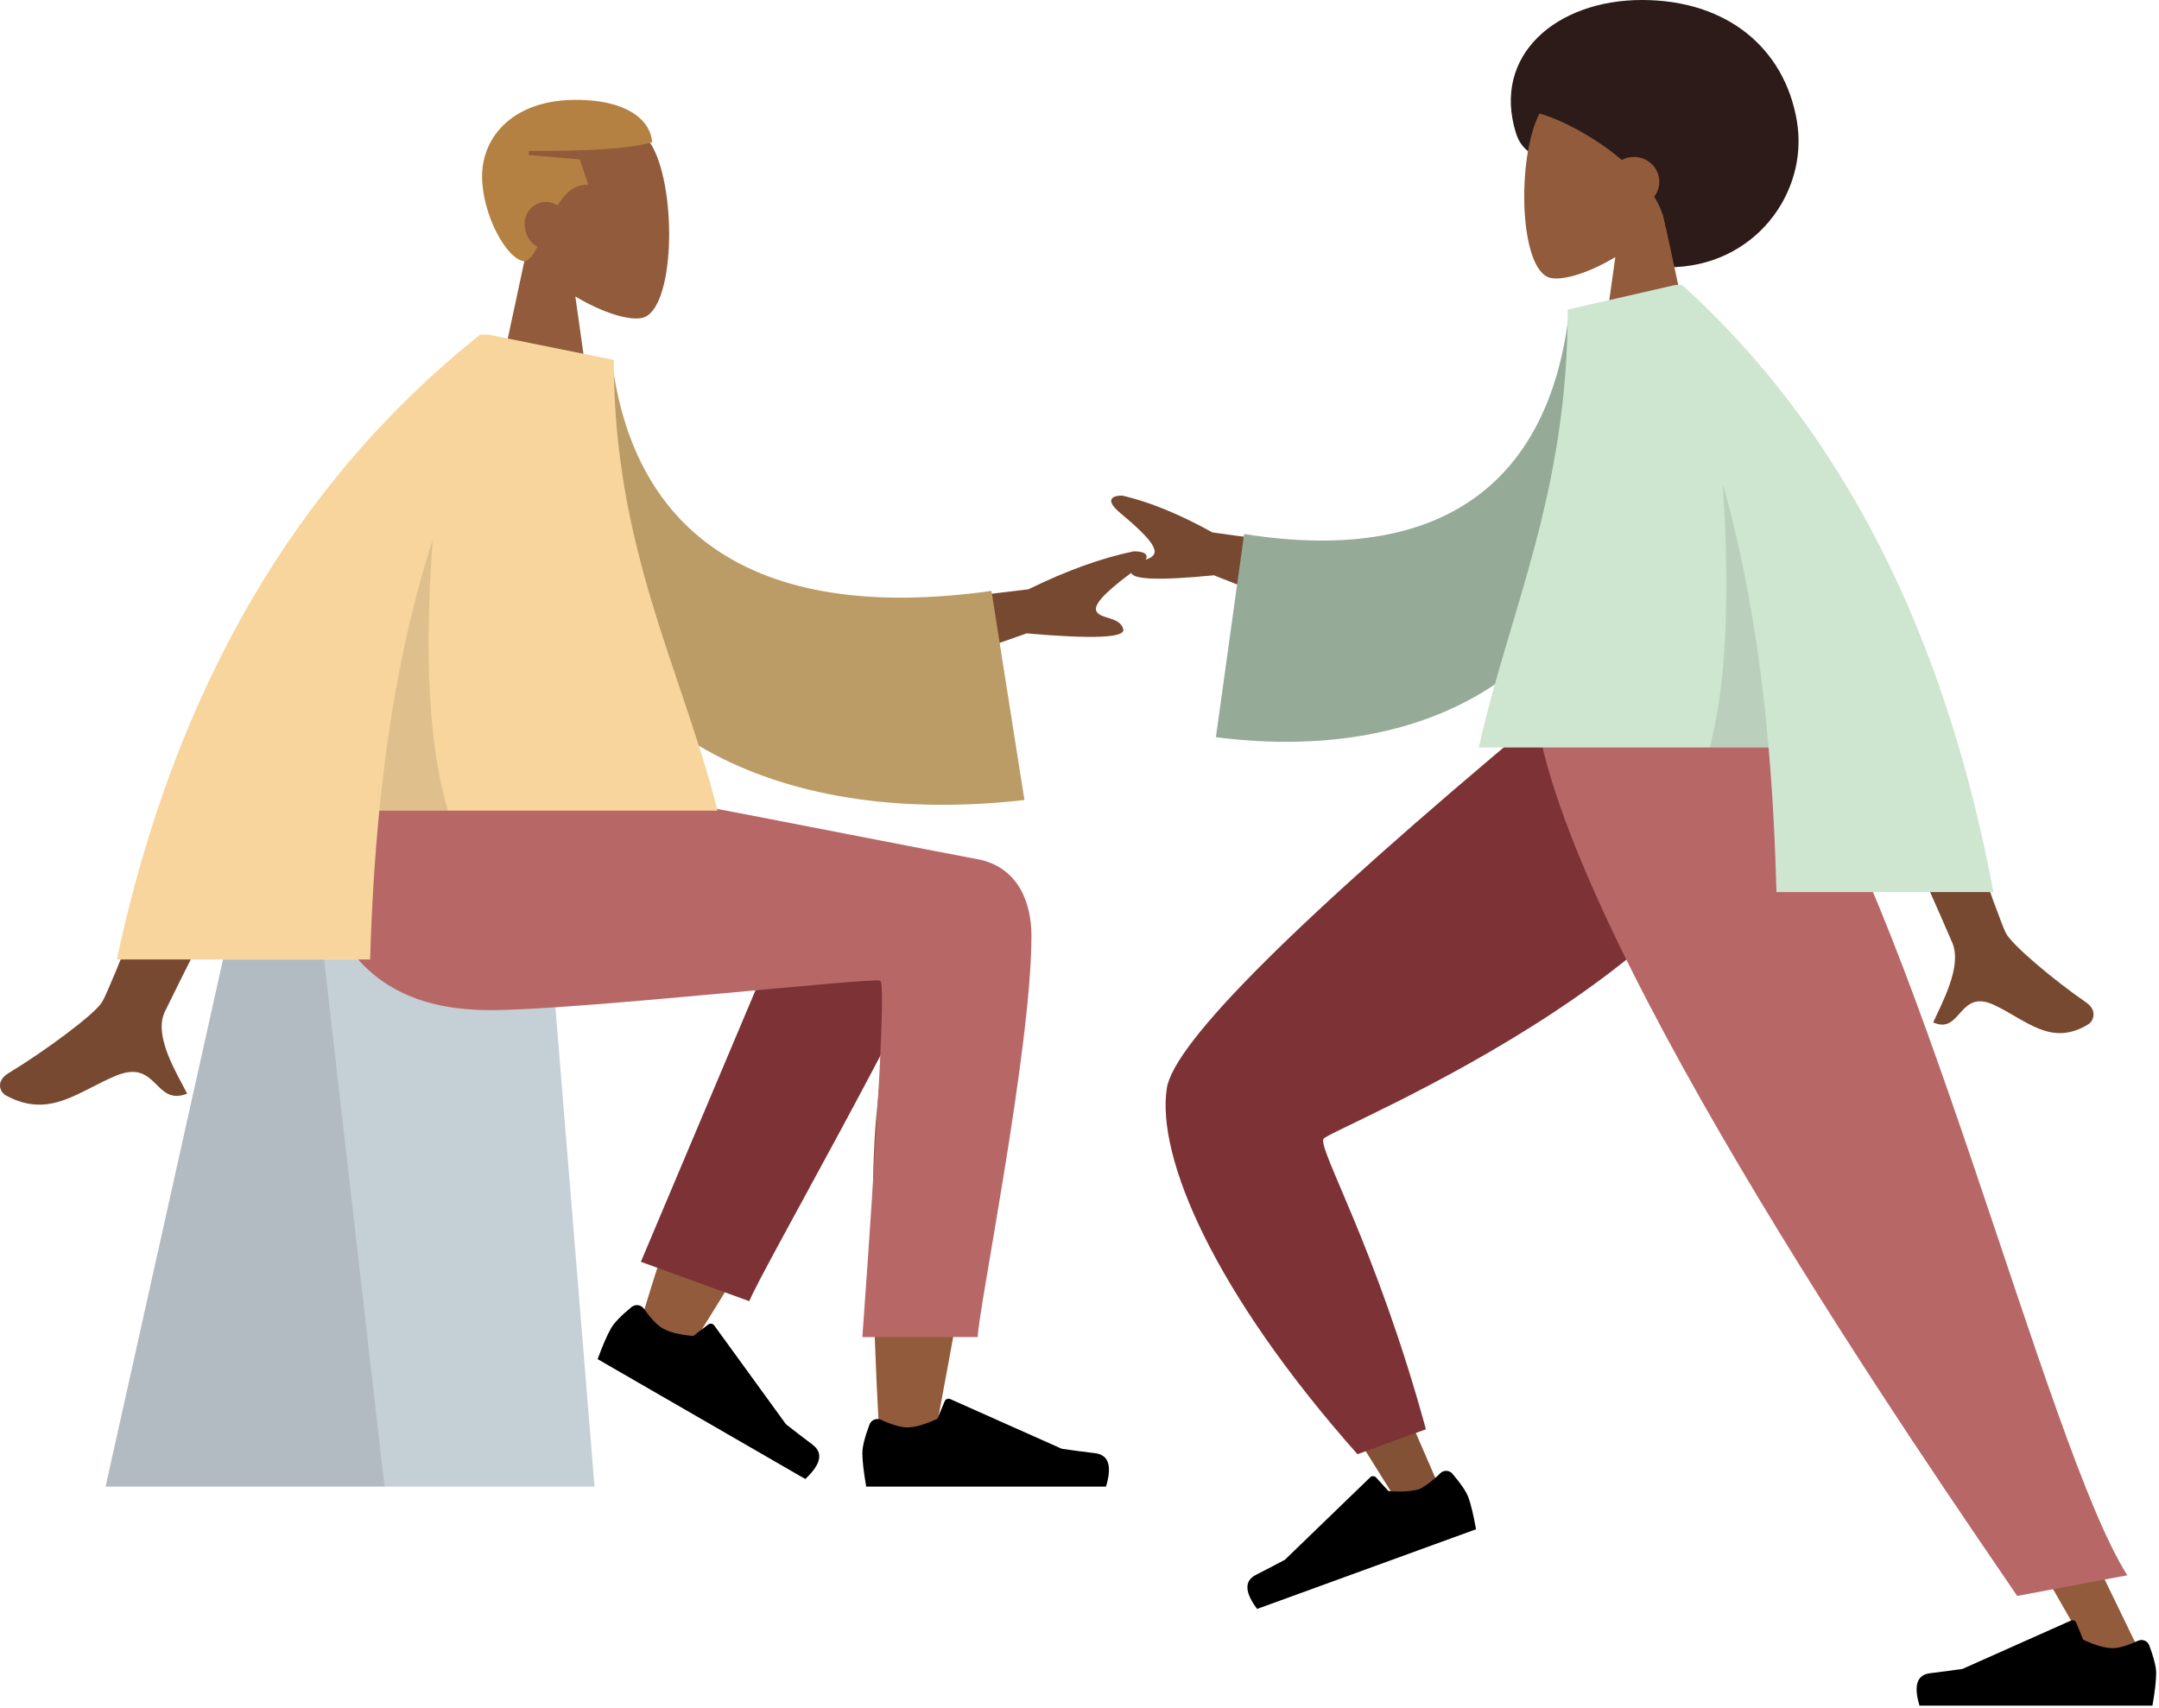 <svg width="627" height="496" viewBox="0 0 627 496" fill="none" xmlns="http://www.w3.org/2000/svg">
<path fill-rule="evenodd" clip-rule="evenodd" d="M484.637 77.617C470.928 77.617 465.942 61.204 458.154 52.197C452.581 45.753 443.07 47.675 440.255 38.653C433.176 15.967 452.123 0 476.84 0C501.558 0 518.224 14.003 521.822 35.054C525.421 56.105 509.355 77.617 484.637 77.617Z" fill="#2C1B18"/>
<path fill-rule="evenodd" clip-rule="evenodd" d="M447.28 32.547C440.329 45.504 441.155 78.368 450.139 80.683C453.721 81.607 461.353 79.345 469.12 74.663L464.245 109.156H493.034L483.124 62.962C488.651 56.474 492.391 48.523 491.766 39.614C489.965 13.944 454.231 19.591 447.28 32.547Z" fill="#915B3C"/>
<path fill-rule="evenodd" clip-rule="evenodd" d="M445.553 32.62C451.059 33.654 462.147 38.91 470.988 46.45C472.033 45.896 473.231 45.581 474.505 45.581C478.584 45.581 481.89 48.804 481.89 52.779C481.89 54.401 481.339 55.898 480.41 57.102C482.16 59.986 483.354 63.016 483.746 66.131C489.811 66.131 511.946 43.182 489.895 21.591C467.844 -1.32553e-05 435.978 30.823 445.553 32.62Z" fill="#2C1B18"/>
<path fill-rule="evenodd" clip-rule="evenodd" d="M516.252 208.715C514.089 238.235 374.754 325.145 373.941 327.583C373.58 328.667 388.036 362.926 417.311 430.359L405.131 435.092C360.229 363.675 338.931 324.162 341.237 316.552C344.539 305.657 380.575 269.816 449.345 209.029L516.252 208.715Z" fill="#915B3C"/>
<path fill-rule="evenodd" clip-rule="evenodd" d="M516.252 208.715C514.089 238.235 374.754 325.145 373.941 327.583C373.58 328.667 388.036 362.926 417.311 430.359L405.131 435.092C360.229 363.675 338.931 324.162 341.237 316.552C344.539 305.657 380.575 269.816 449.345 209.029L516.252 208.715Z" fill="black" fill-opacity="0.1"/>
<path fill-rule="evenodd" clip-rule="evenodd" d="M414.105 415.13L394.22 422.369C352.288 375.057 335.851 336.021 338.848 316.131C340.846 302.871 376.758 267.09 446.583 208.788L517.678 208.788C515.252 277.151 386.106 327.843 384.378 330.756C382.651 333.67 399.65 362.202 414.105 415.13Z" fill="#7D3336"/>
<path fill-rule="evenodd" clip-rule="evenodd" d="M421.792 428.034C424.278 430.942 425.825 433.231 426.434 434.902C427.174 436.935 427.915 440.024 428.657 444.17C426.299 445.028 405.107 452.741 365.082 467.309C361.442 462.449 361.322 459.153 364.723 457.422C368.124 455.691 370.938 454.222 373.165 453.014L397.919 429.086C398.395 428.626 399.155 428.638 399.615 429.115C399.623 429.123 399.631 429.131 399.638 429.14L403.215 433.056C407.069 433.394 410.027 433.188 412.087 432.438C413.761 431.829 415.826 430.312 418.283 427.886L418.283 427.886C419.226 426.955 420.745 426.965 421.676 427.908C421.716 427.949 421.755 427.991 421.792 428.034Z" fill="black"/>
<path fill-rule="evenodd" clip-rule="evenodd" d="M500.231 208.715L562.301 357.727L623.306 483.705H608.913L451.442 208.715H500.231Z" fill="#915B3C"/>
<path fill-rule="evenodd" clip-rule="evenodd" d="M624.167 477.889C625.509 481.471 626.18 484.152 626.18 485.93C626.18 488.093 625.82 491.25 625.099 495.399C622.59 495.399 600.038 495.399 557.444 495.399C555.686 489.587 556.701 486.449 560.489 485.986C564.277 485.522 567.423 485.104 569.929 484.731L601.374 470.712C601.979 470.442 602.688 470.714 602.958 471.319C602.963 471.33 602.967 471.34 602.971 471.35L604.993 476.254C608.499 477.89 611.349 478.708 613.541 478.708C615.322 478.708 617.782 477.988 620.921 476.55L620.921 476.55C622.125 475.997 623.549 476.526 624.101 477.731C624.125 477.783 624.147 477.835 624.167 477.889Z" fill="black"/>
<path fill-rule="evenodd" clip-rule="evenodd" d="M617.797 457.534L585.815 463.532C561.087 427.177 457.599 278.11 446.253 208.715H517.451C555.343 258.88 594.226 420.578 617.797 457.534Z" fill="#B86767"/>
<path fill-rule="evenodd" clip-rule="evenodd" d="M548.248 172.07L521.982 172.169C550.783 236.983 565.801 270.919 567.034 273.976C569.81 280.854 563.936 291.331 561.425 296.96C569.605 300.621 568.734 287.064 579.054 291.865C588.473 296.247 595.638 304.188 606.521 297.473C607.859 296.647 609.325 293.539 605.783 291.11C596.957 285.058 584.239 274.466 582.52 270.98C580.177 266.226 568.753 233.256 548.248 172.07ZM325.47 149.118C330.777 153.542 336.161 158.436 335.216 160.797C334.27 163.158 329.335 162.279 328.517 165.911C327.972 168.332 335.982 168.725 352.546 167.091L390.975 182.326L399.472 161.108L352.112 154.648C342.638 149.378 333.922 145.81 325.965 143.945C323.725 143.88 320.163 144.694 325.47 149.118Z" fill="#784931"/>
<path fill-rule="evenodd" clip-rule="evenodd" d="M476.301 88.764L455.736 90.134C450.671 135.957 423.083 164.901 361.314 155.102L353.108 214.112C410.84 221.573 461.471 198.459 471.848 135.879C474.534 119.679 476.655 102.82 476.301 88.764Z" fill="#95AB97"/>
<path fill-rule="evenodd" clip-rule="evenodd" d="M486.464 82.766L486.448 82.786L455.288 89.922C455.288 142.979 438.556 177.023 429.725 215.932L429.46 217.112L513.613 217.112C514.799 230.728 515.527 244.722 515.906 259.095H578.917C564.638 183.123 534.501 124.346 488.505 82.766H486.464Z" fill="#CEE5D0"/>
<path fill-rule="evenodd" clip-rule="evenodd" d="M500.336 140.655C502.505 174.051 501.229 199.536 496.51 217.112L513.613 217.111C511.316 190.732 507.302 165.774 500.779 142.239L500.336 140.655Z" fill="black" fill-opacity="0.1"/>
<path fill-rule="evenodd" clip-rule="evenodd" d="M189.565 42.747C196.72 56.083 195.869 89.911 186.622 92.295C182.935 93.245 175.079 90.917 167.084 86.098L172.102 121.602H142.469L152.67 74.053C146.981 67.375 143.131 59.191 143.774 50.021C145.628 23.598 182.41 29.411 189.565 42.747Z" fill="#915B3C"/>
<path fill-rule="evenodd" clip-rule="evenodd" d="M167.163 29C183.053 29 189.077 35.552 189.388 41.347C182.579 43.218 170.681 43.939 153.582 43.816V45.051L168.398 46.286L170.867 53.694C166.939 53.401 164.131 56.095 161.891 59.703C160.923 59.038 159.765 58.633 158.52 58.633C155.111 58.633 152.347 61.673 152.347 64.806C152.347 68.065 153.886 70.585 156.084 71.655C154.91 73.95 153.73 75.616 152.347 75.918C147.011 75.379 140 62.115 140 51.224C140 39.304 149.485 29 167.163 29Z" fill="#B58143"/>
<path fill-rule="evenodd" clip-rule="evenodd" d="M64.772 278.668H160.158L172.656 431.77H30.666L64.772 278.668Z" fill="#C5CFD6"/>
<path fill-rule="evenodd" clip-rule="evenodd" d="M64.772 278.668H94.108L111.667 431.77H30.666L64.772 278.668Z" fill="black" fill-opacity="0.1"/>
<path fill-rule="evenodd" clip-rule="evenodd" d="M268.906 252.44L269.261 252.232C279.468 246.514 296.137 254.279 296.126 262.912C296.091 289.043 272.242 412.202 270.997 419.987C269.752 427.773 256.414 429.829 255.637 420.013C254.401 404.393 252.105 350.321 254.402 325.294C255.351 314.962 256.372 305.122 257.378 296.344C244.866 318.941 225.512 351.298 199.317 393.413L185.098 386.917C196.264 350.128 205.42 324.156 212.566 309C224.801 283.051 236.274 260.829 241.103 253.002C248.698 240.688 261.92 244.985 268.906 252.44Z" fill="#915B3C"/>
<path fill-rule="evenodd" clip-rule="evenodd" d="M186.114 366.486L234.919 250.872C246.61 232.065 279.391 254.699 275.404 265.607C266.352 290.372 220.315 370.547 217.618 377.926L186.114 366.486Z" fill="#7D3336"/>
<path fill-rule="evenodd" clip-rule="evenodd" d="M183.404 379.626C180.364 382.129 178.386 384.173 177.471 385.758C176.358 387.686 175.054 390.685 173.561 394.756C175.798 396.047 195.901 407.654 233.87 429.575C238.429 425.299 239.139 421.979 236.001 419.617C232.863 417.254 230.273 415.262 228.232 413.639L207.416 384.959C207.015 384.407 206.243 384.285 205.691 384.685C205.682 384.692 205.672 384.699 205.663 384.706L201.338 388.037C197.37 387.69 194.409 386.953 192.454 385.825C190.867 384.908 189.044 383.001 186.987 380.103L186.987 380.103C186.197 378.991 184.656 378.729 183.544 379.519C183.496 379.553 183.449 379.589 183.404 379.626Z" fill="black"/>
<path fill-rule="evenodd" clip-rule="evenodd" d="M252.514 413.746C251.133 417.434 250.442 420.193 250.442 422.023C250.442 424.25 250.813 427.499 251.555 431.77C254.138 431.77 277.351 431.77 321.194 431.77C323.003 425.788 321.959 422.558 318.06 422.081C314.161 421.604 310.922 421.173 308.343 420.789L275.975 406.359C275.353 406.081 274.623 406.361 274.345 406.984C274.34 406.995 274.336 407.005 274.331 407.016L272.251 412.063C268.641 413.747 265.708 414.589 263.451 414.589C261.618 414.589 259.086 413.849 255.855 412.368V412.368C254.616 411.799 253.15 412.344 252.582 413.583C252.557 413.637 252.534 413.691 252.514 413.746Z" fill="black"/>
<path fill-rule="evenodd" clip-rule="evenodd" d="M299.546 271.795C299.546 304.597 283.968 381.111 283.958 388.334L250.442 388.36C255.348 320.087 257.087 285.583 255.661 284.847C253.521 283.744 167.935 293.392 142.266 293.392C105.252 293.392 89.939 270.051 88.697 226.811H162.021C176.95 228.409 254.824 244.116 283.744 249.515C296.126 251.827 299.546 262.759 299.546 271.795Z" fill="#B86767"/>
<path fill-rule="evenodd" clip-rule="evenodd" d="M69.736 189.091L100.395 189.192C66.776 255.908 49.247 290.839 47.807 293.985C44.567 301.066 51.423 311.849 54.355 317.644C44.806 321.412 45.824 307.458 33.778 312.4C22.783 316.91 14.42 325.084 1.717 318.172C0.155 317.322 -1.556 314.122 2.579 311.622C12.88 305.393 27.726 294.491 29.732 290.902C32.467 286.008 45.802 252.071 69.736 189.091ZM329.77 165.466C323.576 170.019 317.291 175.057 318.395 177.487C319.498 179.917 325.259 179.013 326.213 182.751C326.849 185.243 317.5 185.648 298.166 183.966L253.311 199.648L243.392 177.807L298.673 171.158C309.732 165.733 319.905 162.061 329.193 160.141C331.806 160.074 335.964 160.912 329.77 165.466Z" fill="#784931"/>
<path fill-rule="evenodd" clip-rule="evenodd" d="M153.714 103.342L177.719 104.752C183.631 151.919 215.833 181.711 287.932 171.625L297.51 232.366C230.123 240.046 171.025 216.254 158.913 151.839C155.777 135.163 153.302 117.81 153.714 103.342Z" fill="#BB9C66"/>
<path fill-rule="evenodd" clip-rule="evenodd" d="M141.852 97.168L141.871 97.188L178.242 104.534C178.242 159.147 197.772 194.189 208.08 234.239L208.39 235.454L110.162 235.454C108.779 249.469 107.929 263.874 107.486 278.668H33.937C50.604 200.468 85.781 139.968 139.47 97.168H141.852Z" fill="#F7D59C"/>
<path fill-rule="evenodd" clip-rule="evenodd" d="M125.66 156.755C123.129 191.13 124.618 217.363 130.126 235.454L110.163 235.453C112.843 208.3 117.529 182.611 125.142 158.385L125.66 156.755Z" fill="black" fill-opacity="0.1"/>
</svg>
